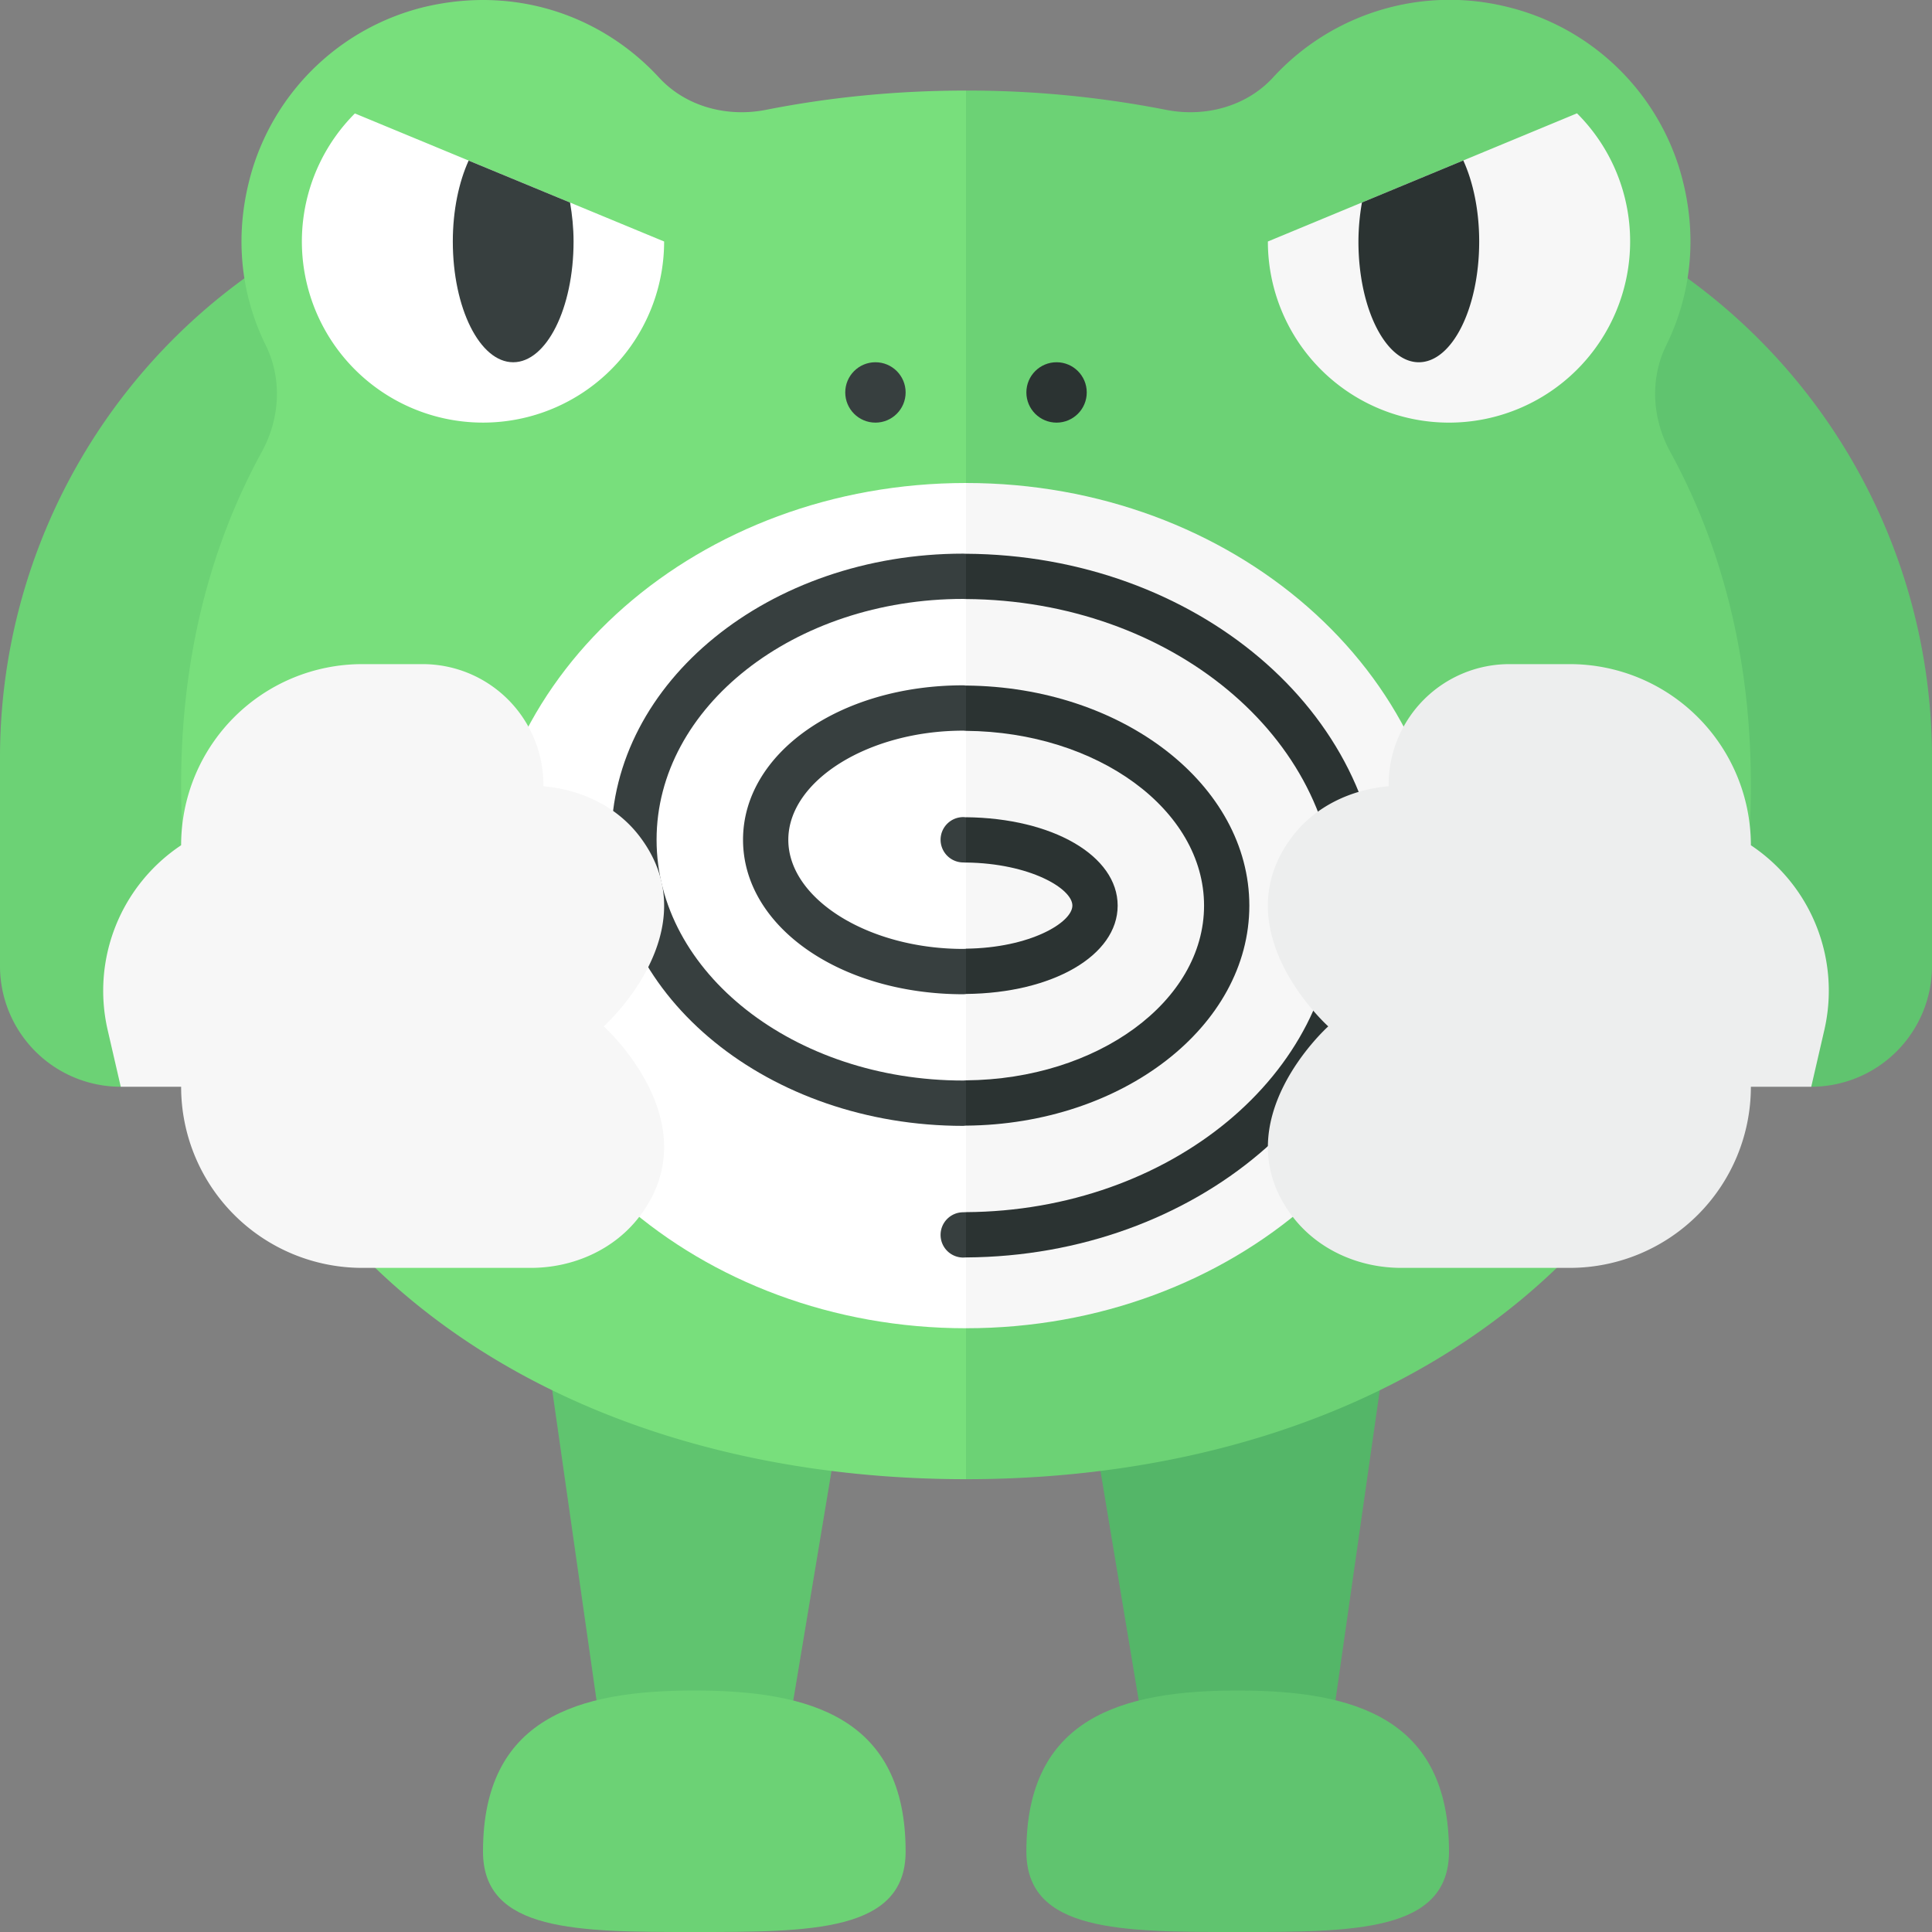 <svg xmlns="http://www.w3.org/2000/svg" width="32" height="32"><rect width="100%" height="100%" fill="#808080" stroke="none"/><path fill="#60C46F" d="M30 18a2 2 0 002-2v-3.451A9.808 9.808 0 0027 4v3.312L30 18z"/><path fill="#6CD275" d="M2 18a2 2 0 01-2-2v-3.451A9.808 9.808 0 015 4v3.312L2 18z"/><path fill="#54B668" d="M23 22l-1 7h-3l-1-6z"/><path fill="#60C46F" d="M9 22l1 7h3l1-6zm8 8.667C17 32 18.567 32 20.5 32s3.5 0 3.5-1.333C24 28.458 22.433 28 20.5 28s-3.5.458-3.5 2.667z"/><path fill="#6CD275" d="M15 30.667C15 32 13.433 32 11.5 32S8 32 8 30.667C8 28.458 9.567 28 11.5 28s3.5.458 3.5 2.667z"/><path fill="#78DF7C" d="M10.916 1.285C9.995.285 8.58-.246 7.044.112a3.96 3.96 0 00-2.859 2.676c-.327 1.073-.2 2.086.218 2.934.274.557.233 1.214-.065 1.759C3.485 9.037 3 10.879 3 13c0 7.41 5.82 11.5 13 11.5v-23c-1.146 0-2.255.11-3.312.319-.644.127-1.327-.051-1.772-.534z"/><path fill="#6CD275" d="M27.597 5.722c.417-.848.544-1.861.218-2.934A3.962 3.962 0 0024.956.112a3.967 3.967 0 00-3.872 1.173c-.445.483-1.129.661-1.772.534A17.077 17.077 0 0016 1.5v23c7.18 0 13-4.09 13-11.5 0-2.121-.485-3.963-1.337-5.519-.298-.545-.339-1.202-.066-1.759z"/><path fill="#F7F7F7" d="M27 4a3 3 0 11-6 0l5.12-2.123A2.99 2.99 0 0127 4z"/><path fill="#FFF" d="M11 4a3 3 0 11-5.122-2.121L11 4z"/><path fill="#F7F7F7" d="M16 8c4.418 0 8 3.134 8 7s-3.582 7-8 7V8z"/><path fill="#FFF" d="M8 15c0-3.866 3.582-7 8-7v14c-4.418 0-8-3.134-8-7z"/><g fill="#2B3332"><path d="M18.512 15c0 .827-1.077 1.45-2.512 1.463v-.75c1.06-.012 1.762-.433 1.762-.714s-.702-.7-1.762-.713v-.75c1.434.014 2.512.637 2.512 1.464z"/><path d="M20.693 15c0 1.999-2.102 3.624-4.693 3.644v-.75c2.178-.018 3.943-1.308 3.943-2.894 0-1.587-1.766-2.877-3.943-2.895v-.75c2.592.02 4.693 1.645 4.693 3.645z"/><path d="M16 20.077c3.381-.021 6.125-2.289 6.125-5.077S19.381 9.942 16 9.922v-.75c3.795.021 6.875 2.626 6.875 5.828 0 3.201-3.08 5.806-6.875 5.827v-.75z"/></g><g fill="#373F3F"><path d="M15.579 13.909c0-.207.168-.375.375-.375.016 0 .03.002.046.003v.75l-.046-.002a.377.377 0 01-.375-.376z"/><path d="M12.307 13.909c0-1.435 1.603-2.558 3.647-2.558.016 0 .03.003.046.004v.75c-.016 0-.03-.003-.046-.003-1.57 0-2.897.828-2.897 1.808s1.327 1.807 2.897 1.807l.046-.002v.75c-.016 0-.03.003-.046.003-2.045-.002-3.647-1.125-3.647-2.559zm3.272 6.545c0-.207.168-.375.375-.375l.046-.002v.75l-.046.002a.375.375 0 01-.375-.375z"/><path d="M15.954 9.17l.046.002v.75l-.046-.002c-2.801 0-5.079 1.79-5.079 3.989s2.278 3.988 5.079 3.988c.016 0 .03-.003.046-.003v.75c-.016 0-.03.004-.046.004-3.214 0-5.829-2.126-5.829-4.738 0-2.614 2.615-4.74 5.829-4.74z"/></g><circle fill="#373F3F" cx="14.5" cy="6.5" r=".5"/><circle fill="#2B3332" cx="17.5" cy="6.5" r=".5"/><path fill="#F7F7F7" d="M6 11h1a2 2 0 012 2v.023c.625.054 1.22.334 1.599.837C11.772 15.414 10 17 10 17s1.771 1.586.599 3.14c-.421.559-1.106.86-1.806.86H6a3 3 0 01-3-3H2l-.217-.941A2.895 2.895 0 013 14a3 3 0 013-3z"/><path fill="#EDEEEE" d="M26 11h-1a2 2 0 00-2 2v.023c-.625.054-1.22.334-1.599.837C20.228 15.414 22 17 22 17s-1.771 1.586-.599 3.14c.421.559 1.106.86 1.806.86H26a3 3 0 003-3h1l.217-.941A2.895 2.895 0 0029 14a3 3 0 00-3-3z"/><path fill="#2B3332" d="M24.237 2.658l-1.679.696A3.803 3.803 0 0022.5 4c0 1.105.448 2 1 2s1-.895 1-2c0-.519-.101-.987-.263-1.342z"/><path fill="#373F3F" d="M7.5 4c0 1.105.448 2 1 2s1-.895 1-2c0-.227-.023-.442-.058-.645l-1.68-.695C7.601 3.015 7.5 3.482 7.5 4z"/></svg>